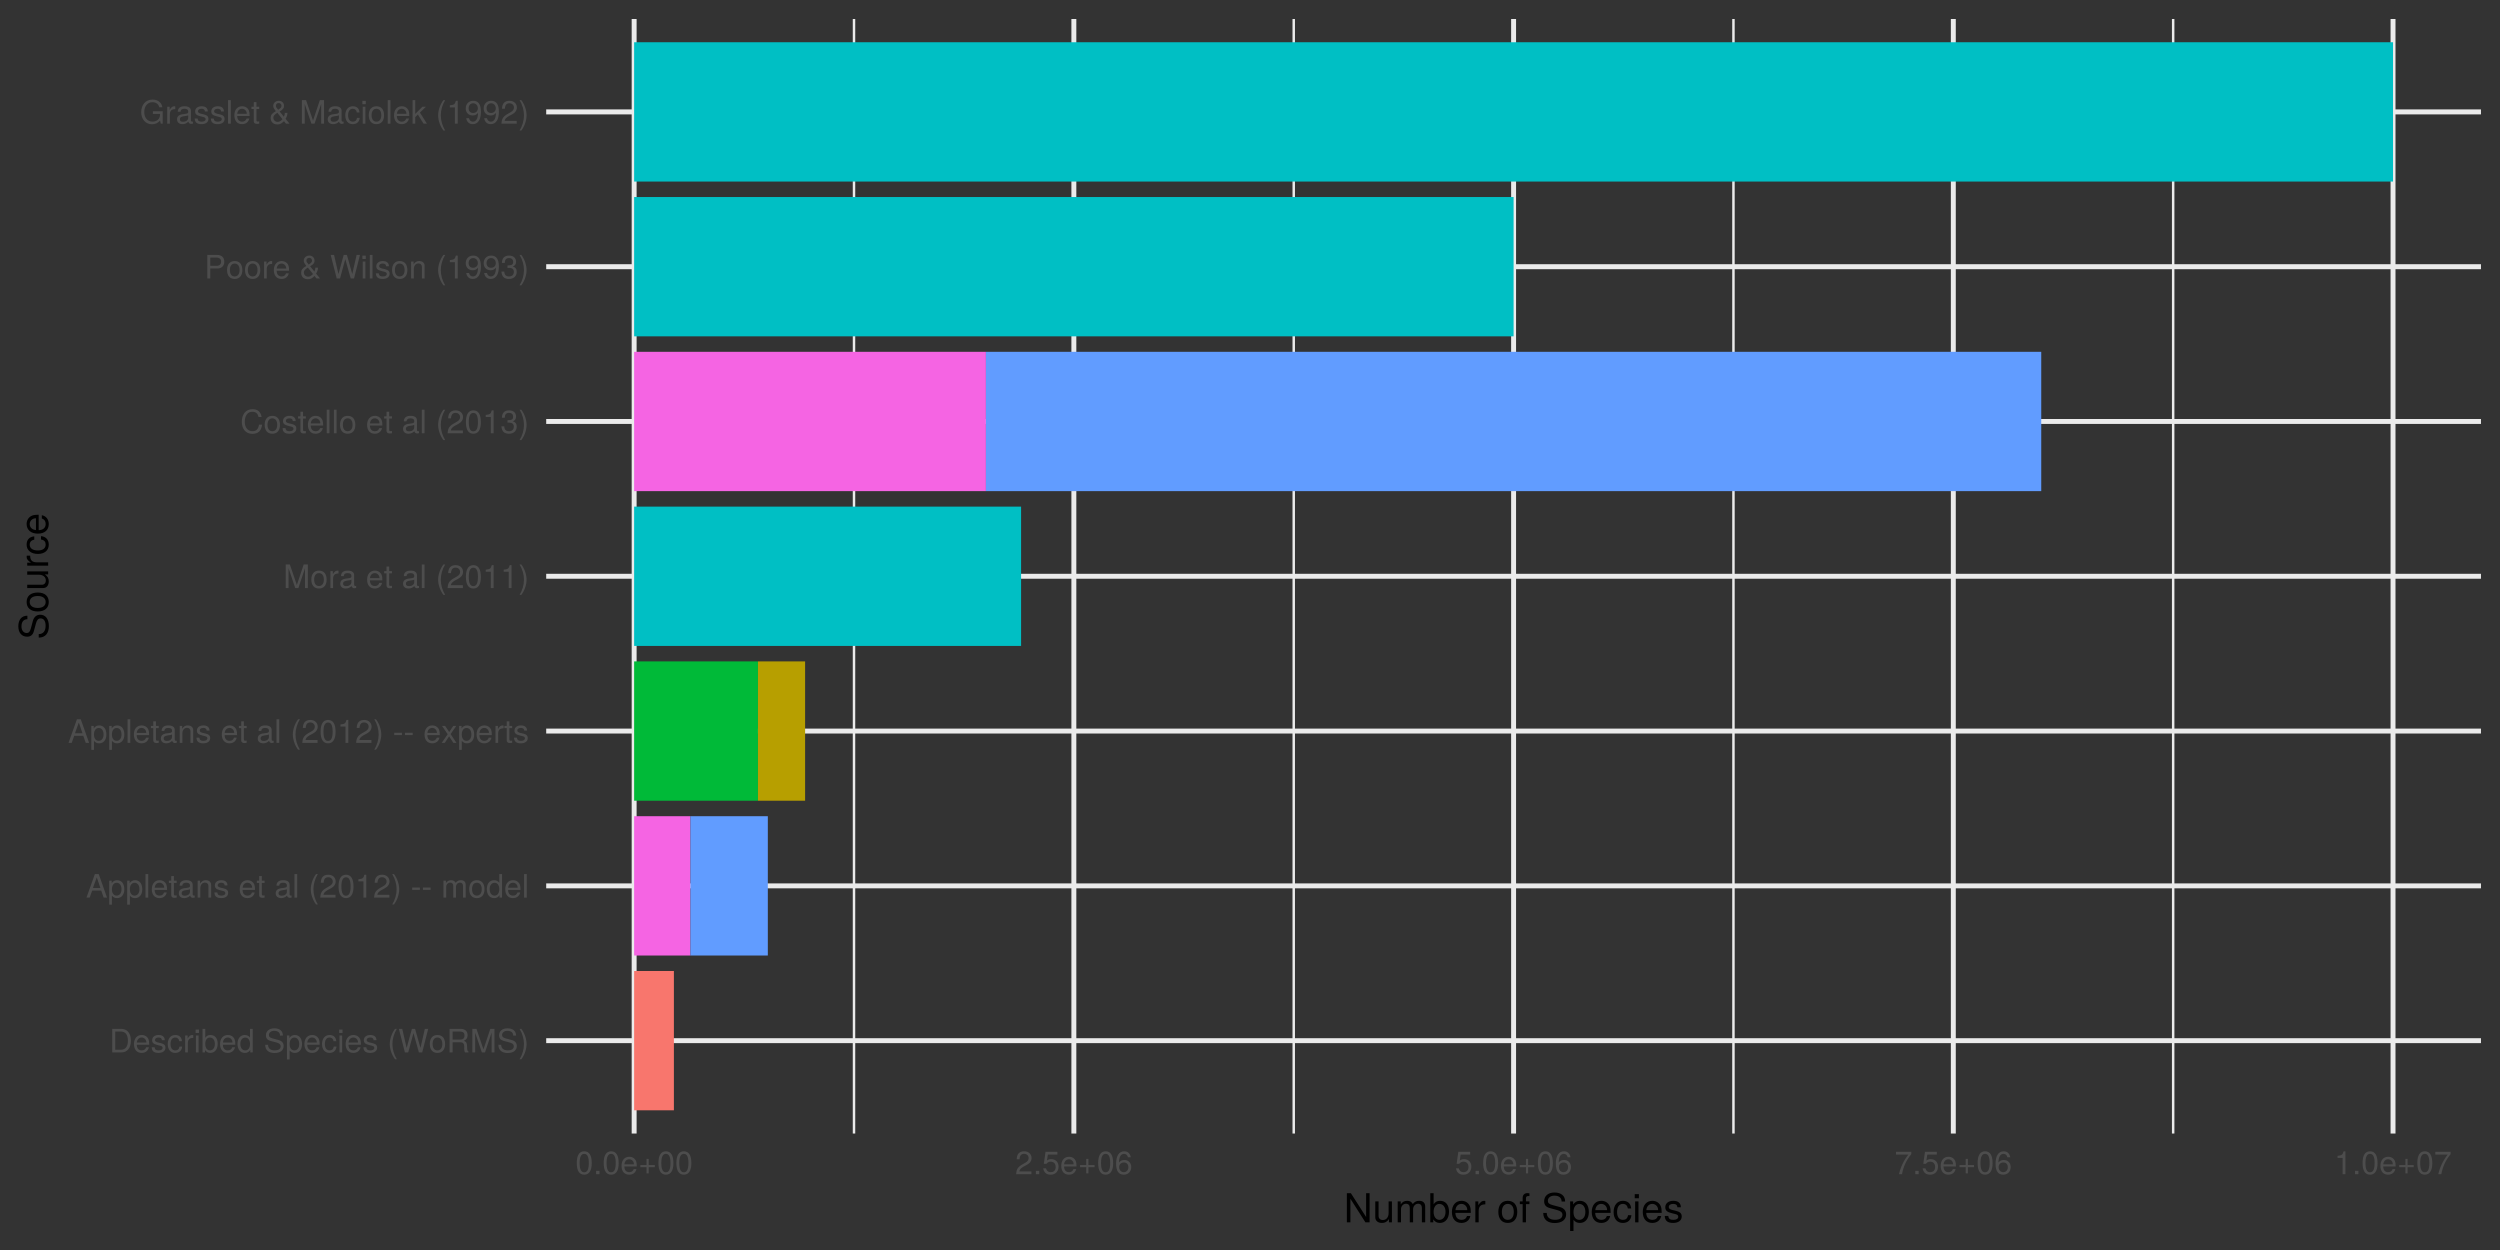 <?xml version="1.0" encoding="UTF-8"?>
<svg xmlns="http://www.w3.org/2000/svg" xmlns:xlink="http://www.w3.org/1999/xlink" width="720pt" height="360pt" viewBox="0 0 720 360" version="1.1">
<rect x="0" y="0" width="720" height="360" fill="#333333" stroke="none"/>
<defs>
<g>
<symbol overflow="visible" id="glyph0-0">
<path style="stroke:none;" d=""/>
</symbol>
<symbol overflow="visible" id="glyph0-1">
<path style="stroke:none;" d="M 6.203 -3.391 C 6.203 -5.5 5.156 -6.781 3.438 -6.781 L 0.828 -6.781 L 0.828 0 L 3.438 0 C 5.156 0 6.203 -1.281 6.203 -3.391 Z M 5.344 -3.391 C 5.344 -1.672 4.625 -0.766 3.297 -0.766 L 1.688 -0.766 L 1.688 -6.016 L 3.297 -6.016 C 4.625 -6.016 5.344 -5.109 5.344 -3.391 Z M 5.344 -3.391 "/>
</symbol>
<symbol overflow="visible" id="glyph0-2">
<path style="stroke:none;" d="M 4.766 -2.219 C 4.766 -2.922 4.719 -3.359 4.578 -3.734 C 4.266 -4.531 3.516 -5.016 2.609 -5.016 C 1.25 -5.016 0.375 -4 0.375 -2.406 C 0.375 -0.812 1.219 0.141 2.578 0.141 C 3.703 0.141 4.469 -0.5 4.672 -1.484 L 3.891 -1.484 C 3.672 -0.844 3.234 -0.578 2.609 -0.578 C 1.797 -0.578 1.203 -1.094 1.188 -2.219 Z M 3.938 -2.906 C 3.938 -2.906 3.938 -2.859 3.938 -2.844 L 1.203 -2.844 C 1.266 -3.703 1.812 -4.297 2.594 -4.297 C 3.359 -4.297 3.938 -3.656 3.938 -2.906 Z M 3.938 -2.906 "/>
</symbol>
<symbol overflow="visible" id="glyph0-3">
<path style="stroke:none;" d="M 4.266 -1.359 C 4.266 -2.094 3.859 -2.453 2.891 -2.688 L 2.141 -2.859 C 1.516 -3.016 1.25 -3.219 1.25 -3.562 C 1.25 -4 1.641 -4.297 2.281 -4.297 C 2.906 -4.297 3.234 -4.031 3.25 -3.516 L 4.078 -3.516 C 4.062 -4.469 3.438 -5.016 2.312 -5.016 C 1.172 -5.016 0.438 -4.422 0.438 -3.531 C 0.438 -2.766 0.828 -2.406 1.984 -2.125 L 2.703 -1.938 C 3.25 -1.812 3.453 -1.656 3.453 -1.297 C 3.453 -0.844 3 -0.578 2.328 -0.578 C 1.625 -0.578 1.234 -0.75 1.141 -1.484 L 0.312 -1.484 C 0.359 -0.359 0.984 0.141 2.266 0.141 C 3.484 0.141 4.266 -0.422 4.266 -1.359 Z M 4.266 -1.359 "/>
</symbol>
<symbol overflow="visible" id="glyph0-4">
<path style="stroke:none;" d="M 4.438 -1.672 L 3.656 -1.672 C 3.531 -0.891 3.125 -0.578 2.469 -0.578 C 1.609 -0.578 1.094 -1.234 1.094 -2.391 C 1.094 -3.609 1.594 -4.297 2.438 -4.297 C 3.094 -4.297 3.5 -3.906 3.594 -3.234 L 4.375 -3.234 C 4.281 -4.422 3.547 -5.016 2.453 -5.016 C 1.141 -5.016 0.281 -4 0.281 -2.391 C 0.281 -0.812 1.125 0.141 2.438 0.141 C 3.609 0.141 4.344 -0.562 4.438 -1.672 Z M 4.438 -1.672 "/>
</symbol>
<symbol overflow="visible" id="glyph0-5">
<path style="stroke:none;" d="M 2.984 -4.188 L 2.984 -4.984 C 2.859 -5 2.797 -5.016 2.688 -5.016 C 2.188 -5.016 1.797 -4.719 1.359 -3.984 L 1.359 -4.875 L 0.656 -4.875 L 0.656 0 L 1.422 0 L 1.422 -2.531 C 1.422 -3.625 1.781 -4.172 2.984 -4.188 Z M 2.984 -4.188 "/>
</symbol>
<symbol overflow="visible" id="glyph0-6">
<path style="stroke:none;" d="M 1.422 0 L 1.422 -4.875 L 0.656 -4.875 L 0.656 0 Z M 1.531 -5.609 L 1.531 -6.578 L 0.562 -6.578 L 0.562 -5.609 Z M 1.531 -5.609 "/>
</symbol>
<symbol overflow="visible" id="glyph0-7">
<path style="stroke:none;" d="M 4.859 -2.484 C 4.859 -4.078 4.062 -5.016 2.781 -5.016 C 2.109 -5.016 1.641 -4.766 1.281 -4.219 L 1.281 -6.781 L 0.5 -6.781 L 0.5 0 L 1.203 0 L 1.203 -0.703 C 1.578 -0.125 2.062 0.141 2.75 0.141 C 4.031 0.141 4.859 -0.906 4.859 -2.484 Z M 4.047 -2.438 C 4.047 -1.344 3.484 -0.578 2.625 -0.578 C 1.812 -0.578 1.281 -1.328 1.281 -2.438 C 1.281 -3.578 1.812 -4.328 2.625 -4.281 C 3.5 -4.281 4.047 -3.531 4.047 -2.438 Z M 4.047 -2.438 "/>
</symbol>
<symbol overflow="visible" id="glyph0-8">
<path style="stroke:none;" d="M 4.609 0 L 4.609 -6.781 L 3.828 -6.781 L 3.828 -4.266 C 3.5 -4.75 2.984 -5.016 2.328 -5.016 C 1.062 -5.016 0.234 -4.031 0.234 -2.484 C 0.234 -0.844 1.047 0.141 2.359 0.141 C 3.031 0.141 3.5 -0.109 3.906 -0.719 L 3.906 0 Z M 3.828 -2.422 C 3.828 -1.297 3.297 -0.578 2.469 -0.578 C 1.625 -0.578 1.047 -1.297 1.047 -2.438 C 1.047 -3.562 1.625 -4.281 2.469 -4.281 C 3.297 -4.281 3.828 -3.547 3.828 -2.422 Z M 3.828 -2.422 "/>
</symbol>
<symbol overflow="visible" id="glyph0-9">
<path style="stroke:none;" d=""/>
</symbol>
<symbol overflow="visible" id="glyph0-10">
<path style="stroke:none;" d="M 5.766 -1.859 C 5.766 -2.703 5.25 -3.312 4.328 -3.562 L 2.625 -4.016 C 1.812 -4.234 1.516 -4.5 1.516 -5.016 C 1.516 -5.703 2.125 -6.219 3.031 -6.219 C 4.109 -6.219 4.719 -5.734 4.719 -4.844 L 5.547 -4.844 C 5.547 -6.172 4.625 -6.938 3.062 -6.938 C 1.578 -6.938 0.656 -6.125 0.656 -4.906 C 0.656 -4.078 1.094 -3.547 1.984 -3.312 L 3.656 -2.875 C 4.516 -2.656 4.906 -2.312 4.906 -1.781 C 4.906 -1.031 4.344 -0.594 3.172 -0.594 C 1.891 -0.594 1.266 -1.234 1.266 -2.203 L 0.453 -2.203 C 0.453 -0.609 1.531 0.172 3.125 0.172 C 4.844 0.172 5.766 -0.656 5.766 -1.859 Z M 5.766 -1.859 "/>
</symbol>
<symbol overflow="visible" id="glyph0-11">
<path style="stroke:none;" d="M 4.859 -2.391 C 4.859 -4.031 4.062 -5.016 2.766 -5.016 C 2.109 -5.016 1.578 -4.719 1.219 -4.141 L 1.219 -4.875 L 0.516 -4.875 L 0.516 2.031 L 1.281 2.031 L 1.281 -0.578 C 1.688 -0.078 2.141 0.141 2.781 0.141 C 4.031 0.141 4.859 -0.844 4.859 -2.391 Z M 4.047 -2.406 C 4.047 -1.297 3.484 -0.578 2.641 -0.578 C 1.828 -0.578 1.281 -1.25 1.281 -2.406 C 1.281 -3.547 1.828 -4.281 2.641 -4.281 C 3.5 -4.281 4.047 -3.562 4.047 -2.406 Z M 4.047 -2.406 "/>
</symbol>
<symbol overflow="visible" id="glyph0-12">
<path style="stroke:none;" d="M 2.703 1.969 C 1.891 0.641 1.438 -0.922 1.438 -2.406 C 1.438 -3.891 1.891 -5.453 2.703 -6.781 L 2.188 -6.781 C 1.266 -5.562 0.672 -3.875 0.672 -2.406 C 0.672 -0.938 1.266 0.75 2.188 1.969 Z M 2.703 1.969 "/>
</symbol>
<symbol overflow="visible" id="glyph0-13">
<path style="stroke:none;" d="M 8.641 -6.781 L 7.672 -6.781 L 6.422 -1.281 L 4.875 -6.781 L 3.953 -6.781 L 2.438 -1.281 L 1.172 -6.781 L 0.203 -6.781 L 1.938 0 L 2.891 0 L 4.406 -5.562 L 5.969 0 L 6.922 0 Z M 8.641 -6.781 "/>
</symbol>
<symbol overflow="visible" id="glyph0-14">
<path style="stroke:none;" d="M 4.734 -2.406 C 4.734 -4.078 3.938 -5.016 2.531 -5.016 C 1.156 -5.016 0.328 -4.078 0.328 -2.438 C 0.328 -0.797 1.156 0.141 2.531 0.141 C 3.906 0.141 4.734 -0.797 4.734 -2.406 Z M 3.938 -2.406 C 3.938 -1.266 3.391 -0.578 2.531 -0.578 C 1.672 -0.578 1.141 -1.25 1.141 -2.438 C 1.141 -3.609 1.672 -4.297 2.531 -4.297 C 3.406 -4.297 3.938 -3.609 3.938 -2.406 Z M 3.938 -2.406 "/>
</symbol>
<symbol overflow="visible" id="glyph0-15">
<path style="stroke:none;" d="M 6.312 0 L 6.312 -0.219 C 5.984 -0.438 5.906 -0.672 5.906 -1.578 C 5.891 -2.703 5.719 -3.031 4.984 -3.344 C 5.75 -3.719 6.047 -4.188 6.047 -4.969 C 6.047 -6.141 5.312 -6.781 3.984 -6.781 L 0.859 -6.781 L 0.859 0 L 1.734 0 L 1.734 -2.922 L 3.953 -2.922 C 4.719 -2.922 5.078 -2.547 5.078 -1.703 L 5.062 -1.109 C 5.062 -0.688 5.141 -0.281 5.266 0 Z M 5.156 -4.844 C 5.156 -4.047 4.734 -3.688 3.828 -3.688 L 1.734 -3.688 L 1.734 -6.016 L 3.828 -6.016 C 4.781 -6.016 5.156 -5.609 5.156 -4.844 Z M 5.156 -4.844 "/>
</symbol>
<symbol overflow="visible" id="glyph0-16">
<path style="stroke:none;" d="M 7.078 0 L 7.078 -6.781 L 5.875 -6.781 L 3.906 -0.875 L 1.891 -6.781 L 0.703 -6.781 L 0.703 0 L 1.516 0 L 1.516 -5.688 L 3.438 0 L 4.344 0 L 6.25 -5.688 L 6.25 0 Z M 7.078 0 "/>
</symbol>
<symbol overflow="visible" id="glyph0-17">
<path style="stroke:none;" d="M 2.375 -2.406 C 2.375 -3.875 1.797 -5.562 0.859 -6.781 L 0.359 -6.781 C 1.172 -5.453 1.625 -3.891 1.625 -2.406 C 1.625 -0.922 1.172 0.656 0.359 1.969 L 0.859 1.969 C 1.797 0.75 2.375 -0.938 2.375 -2.406 Z M 2.375 -2.406 "/>
</symbol>
<symbol overflow="visible" id="glyph0-18">
<path style="stroke:none;" d="M 6.078 0 L 3.688 -6.781 L 2.578 -6.781 L 0.156 0 L 1.078 0 L 1.797 -2.031 L 4.406 -2.031 L 5.109 0 Z M 4.172 -2.766 L 2.016 -2.766 L 3.125 -5.844 Z M 4.172 -2.766 "/>
</symbol>
<symbol overflow="visible" id="glyph0-19">
<path style="stroke:none;" d="M 1.406 0 L 1.406 -6.781 L 0.625 -6.781 L 0.625 0 Z M 1.406 0 "/>
</symbol>
<symbol overflow="visible" id="glyph0-20">
<path style="stroke:none;" d="M 2.359 0 L 2.359 -0.656 C 2.266 -0.625 2.141 -0.609 1.984 -0.609 C 1.656 -0.609 1.562 -0.703 1.562 -1.047 L 1.562 -4.234 L 2.359 -4.234 L 2.359 -4.875 L 1.562 -4.875 L 1.562 -6.203 L 0.797 -6.203 L 0.797 -4.875 L 0.125 -4.875 L 0.125 -4.234 L 0.797 -4.234 L 0.797 -0.703 C 0.797 -0.219 1.125 0.062 1.734 0.062 C 1.922 0.062 2.094 0.047 2.359 0 Z M 2.359 0 "/>
</symbol>
<symbol overflow="visible" id="glyph0-21">
<path style="stroke:none;" d="M 4.969 -0.016 L 4.969 -0.609 C 4.891 -0.578 4.859 -0.578 4.812 -0.578 C 4.531 -0.578 4.391 -0.719 4.391 -0.969 L 4.391 -3.688 C 4.391 -4.547 3.75 -5.016 2.562 -5.016 C 1.375 -5.016 0.656 -4.562 0.609 -3.438 L 1.391 -3.438 C 1.453 -4.031 1.797 -4.297 2.531 -4.297 C 3.219 -4.297 3.609 -4.031 3.609 -3.562 L 3.609 -3.359 C 3.609 -3.047 3.422 -2.906 2.812 -2.828 C 1.703 -2.688 1.547 -2.656 1.25 -2.531 C 0.672 -2.297 0.391 -1.859 0.391 -1.266 C 0.391 -0.375 1 0.141 1.984 0.141 C 2.609 0.141 3.219 -0.125 3.641 -0.578 C 3.734 -0.203 4.062 0.062 4.438 0.062 C 4.609 0.062 4.719 0.047 4.969 -0.016 Z M 3.609 -1.688 C 3.609 -0.984 2.906 -0.547 2.156 -0.547 C 1.547 -0.547 1.203 -0.75 1.203 -1.281 C 1.203 -1.797 1.547 -2.016 2.375 -2.141 C 3.188 -2.25 3.359 -2.281 3.609 -2.406 Z M 3.609 -1.688 "/>
</symbol>
<symbol overflow="visible" id="glyph0-22">
<path style="stroke:none;" d="M 4.531 0 L 4.531 -3.688 C 4.531 -4.484 3.922 -5.016 2.984 -5.016 C 2.266 -5.016 1.797 -4.734 1.359 -4.047 L 1.359 -4.875 L 0.656 -4.875 L 0.656 0 L 1.422 0 L 1.422 -2.688 C 1.422 -3.688 1.969 -4.328 2.75 -4.328 C 3.359 -4.328 3.75 -3.953 3.75 -3.375 L 3.75 0 Z M 4.531 0 "/>
</symbol>
<symbol overflow="visible" id="glyph0-23">
<path style="stroke:none;" d="M 4.75 -4.656 C 4.75 -5.766 3.891 -6.594 2.641 -6.594 C 1.297 -6.594 0.516 -5.906 0.469 -4.297 L 1.281 -4.297 C 1.344 -5.406 1.797 -5.875 2.609 -5.875 C 3.359 -5.875 3.906 -5.344 3.906 -4.641 C 3.906 -4.125 3.609 -3.672 3.016 -3.344 L 2.172 -2.859 C 0.797 -2.078 0.391 -1.453 0.312 0 L 4.703 0 L 4.703 -0.812 L 1.234 -0.812 C 1.312 -1.344 1.625 -1.688 2.422 -2.172 L 3.359 -2.672 C 4.281 -3.156 4.75 -3.844 4.75 -4.656 Z M 4.75 -4.656 "/>
</symbol>
<symbol overflow="visible" id="glyph0-24">
<path style="stroke:none;" d="M 4.719 -3.172 C 4.719 -5.453 3.984 -6.594 2.562 -6.594 C 1.141 -6.594 0.406 -5.438 0.406 -3.219 C 0.406 -1 1.141 0.141 2.562 0.141 C 3.953 0.141 4.719 -1 4.719 -3.172 Z M 3.875 -3.25 C 3.875 -1.375 3.453 -0.547 2.531 -0.547 C 1.672 -0.547 1.234 -1.406 1.234 -3.219 C 1.234 -5.016 1.672 -5.859 2.562 -5.859 C 3.438 -5.859 3.875 -5.016 3.875 -3.25 Z M 3.875 -3.25 "/>
</symbol>
<symbol overflow="visible" id="glyph0-25">
<path style="stroke:none;" d="M 3.219 0 L 3.219 -6.594 L 2.688 -6.594 C 2.406 -5.578 2.219 -5.438 0.953 -5.281 L 0.953 -4.688 L 2.406 -4.688 L 2.406 0 Z M 3.219 0 "/>
</symbol>
<symbol overflow="visible" id="glyph0-26">
<path style="stroke:none;" d="M 2.641 -2.234 L 2.641 -2.906 L 0.422 -2.906 L 0.422 -2.234 Z M 2.641 -2.234 "/>
</symbol>
<symbol overflow="visible" id="glyph0-27">
<path style="stroke:none;" d="M 7.062 0 L 7.062 -3.656 C 7.062 -4.531 6.578 -5.016 5.672 -5.016 C 5.016 -5.016 4.625 -4.812 4.172 -4.266 C 3.891 -4.781 3.5 -5.016 2.859 -5.016 C 2.219 -5.016 1.781 -4.766 1.359 -4.188 L 1.359 -4.875 L 0.656 -4.875 L 0.656 0 L 1.438 0 L 1.438 -3.062 C 1.438 -3.766 1.938 -4.328 2.578 -4.328 C 3.156 -4.328 3.484 -3.984 3.484 -3.359 L 3.484 0 L 4.25 0 L 4.25 -3.062 C 4.25 -3.766 4.766 -4.328 5.406 -4.328 C 5.969 -4.328 6.297 -3.969 6.297 -3.359 L 6.297 0 Z M 7.062 0 "/>
</symbol>
<symbol overflow="visible" id="glyph0-28">
<path style="stroke:none;" d="M 4.391 0 L 2.719 -2.516 L 4.344 -4.875 L 3.484 -4.875 L 2.312 -3.109 L 1.141 -4.875 L 0.25 -4.875 L 1.875 -2.484 L 0.156 0 L 1.047 0 L 2.281 -1.875 L 3.5 0 Z M 4.391 0 "/>
</symbol>
<symbol overflow="visible" id="glyph0-29">
<path style="stroke:none;" d="M 6.297 -2.469 L 5.406 -2.469 C 5.203 -1.188 4.656 -0.594 3.516 -0.594 C 2.172 -0.594 1.312 -1.625 1.312 -3.312 C 1.312 -5.062 2.125 -6.188 3.438 -6.188 C 4.5 -6.188 5.062 -5.703 5.266 -4.672 L 6.156 -4.672 C 5.891 -6.156 5.031 -6.938 3.547 -6.938 C 1.484 -6.938 0.453 -5.297 0.453 -3.312 C 0.453 -1.328 1.516 0.172 3.5 0.172 C 5.156 0.172 6.094 -0.703 6.297 -2.469 Z M 6.297 -2.469 "/>
</symbol>
<symbol overflow="visible" id="glyph0-30">
<path style="stroke:none;" d="M 4.703 -1.922 C 4.703 -2.719 4.375 -3.172 3.594 -3.453 C 4.203 -3.688 4.516 -4.125 4.516 -4.781 C 4.516 -5.906 3.75 -6.594 2.5 -6.594 C 1.172 -6.594 0.469 -5.859 0.438 -4.469 L 1.25 -4.469 C 1.281 -5.438 1.672 -5.875 2.516 -5.875 C 3.234 -5.875 3.672 -5.453 3.672 -4.75 C 3.672 -4.047 3.359 -3.75 2.047 -3.75 L 2.047 -3.062 L 2.5 -3.062 C 3.406 -3.062 3.875 -2.641 3.875 -1.906 C 3.875 -1.078 3.359 -0.578 2.5 -0.578 C 1.609 -0.578 1.172 -1.031 1.109 -1.984 L 0.297 -1.984 C 0.406 -0.516 1.125 0.141 2.469 0.141 C 3.828 0.141 4.703 -0.672 4.703 -1.922 Z M 4.703 -1.922 "/>
</symbol>
<symbol overflow="visible" id="glyph0-31">
<path style="stroke:none;" d="M 5.734 -4.781 C 5.734 -6.062 4.984 -6.781 3.641 -6.781 L 0.844 -6.781 L 0.844 0 L 1.703 0 L 1.703 -2.875 L 3.844 -2.875 C 4.953 -2.875 5.734 -3.656 5.734 -4.781 Z M 4.828 -4.828 C 4.828 -4.078 4.344 -3.641 3.516 -3.641 L 1.703 -3.641 L 1.703 -6.016 L 3.516 -6.016 C 4.344 -6.016 4.828 -5.562 4.828 -4.828 Z M 4.828 -4.828 "/>
</symbol>
<symbol overflow="visible" id="glyph0-32">
<path style="stroke:none;" d="M 5.922 0 L 4.781 -1.406 C 5.125 -1.938 5.328 -2.547 5.328 -3.109 L 4.578 -3.109 C 4.578 -2.766 4.484 -2.328 4.297 -2 L 3.062 -3.516 C 4.031 -4.062 4.344 -4.469 4.344 -5.125 C 4.344 -5.984 3.703 -6.594 2.828 -6.594 C 1.938 -6.594 1.234 -5.953 1.234 -5.125 C 1.234 -4.688 1.406 -4.344 1.984 -3.609 C 0.844 -2.953 0.484 -2.484 0.484 -1.641 C 0.484 -0.516 1.25 0.219 2.391 0.219 C 3.172 0.219 3.547 0.031 4.328 -0.719 L 4.906 0 Z M 3.609 -5.156 C 3.609 -4.734 3.375 -4.469 2.656 -4 C 2.078 -4.656 2 -4.812 2 -5.141 C 2 -5.625 2.312 -5.938 2.797 -5.938 C 3.266 -5.938 3.609 -5.609 3.609 -5.156 Z M 3.891 -1.281 C 3.359 -0.719 2.969 -0.516 2.484 -0.516 C 1.812 -0.516 1.266 -1.047 1.266 -1.703 C 1.266 -2.219 1.547 -2.594 2.406 -3.141 Z M 3.891 -1.281 "/>
</symbol>
<symbol overflow="visible" id="glyph0-33">
<path style="stroke:none;" d="M 4.734 -3.453 C 4.734 -5.516 4.016 -6.594 2.516 -6.594 C 1.25 -6.594 0.359 -5.703 0.359 -4.406 C 0.359 -3.172 1.188 -2.359 2.375 -2.359 C 3 -2.359 3.453 -2.578 3.891 -3.094 C 3.875 -1.484 3.359 -0.578 2.422 -0.578 C 1.844 -0.578 1.438 -0.953 1.312 -1.578 L 0.5 -1.578 C 0.656 -0.5 1.359 0.141 2.359 0.141 C 3.906 0.141 4.734 -1.172 4.734 -3.453 Z M 3.844 -4.422 C 3.844 -3.609 3.266 -3.078 2.469 -3.078 C 1.688 -3.078 1.188 -3.594 1.188 -4.469 C 1.188 -5.312 1.75 -5.875 2.5 -5.875 C 3.266 -5.875 3.844 -5.281 3.844 -4.422 Z M 3.844 -4.422 "/>
</symbol>
<symbol overflow="visible" id="glyph0-34">
<path style="stroke:none;" d="M 6.594 0 L 6.594 -3.578 L 3.766 -3.578 L 3.766 -2.812 L 5.828 -2.812 L 5.828 -2.625 C 5.828 -1.422 4.938 -0.594 3.703 -0.594 C 2.172 -0.594 1.281 -1.703 1.281 -3.359 C 1.281 -5.031 2.219 -6.188 3.656 -6.188 C 4.688 -6.188 5.422 -5.594 5.609 -4.719 L 6.5 -4.719 C 6.25 -6.094 5.219 -6.938 3.656 -6.938 C 1.594 -6.938 0.406 -5.344 0.406 -3.312 C 0.406 -1.234 1.688 0.172 3.516 0.172 C 4.438 0.172 5.172 -0.156 5.828 -0.891 L 6.047 0 Z M 6.594 0 "/>
</symbol>
<symbol overflow="visible" id="glyph0-35">
<path style="stroke:none;" d="M 4.672 0 L 2.672 -3.188 L 4.375 -4.875 L 3.375 -4.875 L 1.312 -2.812 L 1.312 -6.781 L 0.547 -6.781 L 0.547 0 L 1.312 0 L 1.312 -1.891 L 2.062 -2.641 L 3.703 0 Z M 4.672 0 "/>
</symbol>
<symbol overflow="visible" id="glyph0-36">
<path style="stroke:none;" d="M 1.781 0 L 1.781 -0.969 L 0.812 -0.969 L 0.812 0 Z M 1.781 0 "/>
</symbol>
<symbol overflow="visible" id="glyph0-37">
<path style="stroke:none;" d="M 4.797 -2.016 L 4.797 -2.641 L 3.031 -2.641 L 3.031 -4.406 L 2.406 -4.406 L 2.406 -2.641 L 0.625 -2.641 L 0.625 -2.016 L 2.406 -2.016 L 2.406 -0.234 L 3.031 -0.234 L 3.031 -2.016 Z M 4.797 -2.016 "/>
</symbol>
<symbol overflow="visible" id="glyph0-38">
<path style="stroke:none;" d="M 4.766 -2.188 C 4.766 -3.484 3.906 -4.344 2.641 -4.344 C 2.172 -4.344 1.797 -4.219 1.422 -3.938 L 1.688 -5.641 L 4.422 -5.641 L 4.422 -6.453 L 1.016 -6.453 L 0.531 -3 L 1.281 -3 C 1.672 -3.453 1.984 -3.609 2.484 -3.609 C 3.375 -3.609 3.938 -3.047 3.938 -2.078 C 3.938 -1.125 3.391 -0.578 2.484 -0.578 C 1.781 -0.578 1.344 -0.953 1.141 -1.688 L 0.328 -1.688 C 0.594 -0.375 1.344 0.141 2.516 0.141 C 3.844 0.141 4.766 -0.797 4.766 -2.188 Z M 4.766 -2.188 "/>
</symbol>
<symbol overflow="visible" id="glyph0-39">
<path style="stroke:none;" d="M 4.766 -2.047 C 4.766 -3.266 3.938 -4.094 2.75 -4.094 C 2.094 -4.094 1.594 -3.844 1.234 -3.359 C 1.25 -4.969 1.766 -5.859 2.703 -5.859 C 3.281 -5.859 3.688 -5.5 3.812 -4.875 L 4.625 -4.875 C 4.469 -5.953 3.766 -6.594 2.766 -6.594 C 1.234 -6.594 0.406 -5.297 0.406 -3 C 0.406 -0.953 1.109 0.141 2.609 0.141 C 3.875 0.141 4.766 -0.75 4.766 -2.047 Z M 3.938 -1.984 C 3.938 -1.156 3.375 -0.578 2.625 -0.578 C 1.859 -0.578 1.281 -1.188 1.281 -2.031 C 1.281 -2.844 1.844 -3.375 2.656 -3.375 C 3.438 -3.375 3.938 -2.859 3.938 -1.984 Z M 3.938 -1.984 "/>
</symbol>
<symbol overflow="visible" id="glyph0-40">
<path style="stroke:none;" d="M 4.828 -5.766 L 4.828 -6.453 L 0.422 -6.453 L 0.422 -5.641 L 3.984 -5.641 C 2.672 -3.984 1.75 -2.062 1.281 0 L 2.156 0 C 2.516 -2.125 3.453 -4.125 4.828 -5.766 Z M 4.828 -5.766 "/>
</symbol>
<symbol overflow="visible" id="glyph1-0">
<path style="stroke:none;" d=""/>
</symbol>
<symbol overflow="visible" id="glyph1-1">
<path style="stroke:none;" d="M 7.422 0 L 7.422 -8.391 L 6.422 -8.391 L 6.422 -1.531 L 2.031 -8.391 L 0.875 -8.391 L 0.875 0 L 1.891 0 L 1.891 -6.797 L 6.219 0 Z M 7.422 0 "/>
</symbol>
<symbol overflow="visible" id="glyph1-2">
<path style="stroke:none;" d="M 5.547 0 L 5.547 -6.031 L 4.594 -6.031 L 4.594 -2.703 C 4.594 -1.469 3.938 -0.672 2.938 -0.672 C 2.188 -0.672 1.703 -1.125 1.703 -1.844 L 1.703 -6.031 L 0.75 -6.031 L 0.75 -1.469 C 0.75 -0.469 1.5 0.172 2.672 0.172 C 3.547 0.172 4.109 -0.141 4.688 -0.938 L 4.688 0 Z M 5.547 0 "/>
</symbol>
<symbol overflow="visible" id="glyph1-3">
<path style="stroke:none;" d="M 8.734 0 L 8.734 -4.516 C 8.734 -5.594 8.141 -6.203 7.016 -6.203 C 6.203 -6.203 5.734 -5.953 5.156 -5.281 C 4.812 -5.922 4.328 -6.203 3.547 -6.203 C 2.734 -6.203 2.203 -5.906 1.688 -5.172 L 1.688 -6.031 L 0.812 -6.031 L 0.812 0 L 1.766 0 L 1.766 -3.781 C 1.766 -4.656 2.406 -5.359 3.188 -5.359 C 3.906 -5.359 4.297 -4.922 4.297 -4.156 L 4.297 0 L 5.25 0 L 5.25 -3.781 C 5.25 -4.656 5.906 -5.359 6.688 -5.359 C 7.391 -5.359 7.781 -4.906 7.781 -4.156 L 7.781 0 Z M 8.734 0 "/>
</symbol>
<symbol overflow="visible" id="glyph1-4">
<path style="stroke:none;" d="M 6.016 -3.078 C 6.016 -5.031 5.031 -6.203 3.438 -6.203 C 2.609 -6.203 2.031 -5.891 1.578 -5.203 L 1.578 -8.391 L 0.625 -8.391 L 0.625 0 L 1.484 0 L 1.484 -0.859 C 1.938 -0.156 2.547 0.172 3.391 0.172 C 4.984 0.172 6.016 -1.125 6.016 -3.078 Z M 5.016 -3.031 C 5.016 -1.656 4.297 -0.719 3.25 -0.719 C 2.25 -0.719 1.578 -1.641 1.578 -3.016 C 1.578 -4.422 2.25 -5.344 3.25 -5.297 C 4.328 -5.297 5.016 -4.375 5.016 -3.031 Z M 5.016 -3.031 "/>
</symbol>
<symbol overflow="visible" id="glyph1-5">
<path style="stroke:none;" d="M 5.906 -2.734 C 5.906 -3.609 5.828 -4.156 5.656 -4.609 C 5.266 -5.594 4.344 -6.203 3.219 -6.203 C 1.547 -6.203 0.453 -4.953 0.453 -2.984 C 0.453 -1 1.5 0.172 3.203 0.172 C 4.578 0.172 5.531 -0.609 5.766 -1.828 L 4.812 -1.828 C 4.547 -1.031 4 -0.719 3.234 -0.719 C 2.234 -0.719 1.484 -1.359 1.453 -2.734 Z M 4.875 -3.594 C 4.875 -3.594 4.875 -3.547 4.859 -3.516 L 1.484 -3.516 C 1.562 -4.594 2.25 -5.312 3.203 -5.312 C 4.156 -5.312 4.875 -4.531 4.875 -3.594 Z M 4.875 -3.594 "/>
</symbol>
<symbol overflow="visible" id="glyph1-6">
<path style="stroke:none;" d="M 3.688 -5.188 L 3.688 -6.156 C 3.531 -6.188 3.453 -6.203 3.328 -6.203 C 2.703 -6.203 2.234 -5.828 1.672 -4.938 L 1.672 -6.031 L 0.812 -6.031 L 0.812 0 L 1.766 0 L 1.766 -3.125 C 1.766 -4.484 2.203 -5.156 3.688 -5.188 Z M 3.688 -5.188 "/>
</symbol>
<symbol overflow="visible" id="glyph1-7">
<path style="stroke:none;" d=""/>
</symbol>
<symbol overflow="visible" id="glyph1-8">
<path style="stroke:none;" d="M 5.859 -2.969 C 5.859 -5.047 4.859 -6.203 3.125 -6.203 C 1.438 -6.203 0.406 -5.031 0.406 -3.016 C 0.406 -0.984 1.422 0.172 3.141 0.172 C 4.828 0.172 5.859 -0.984 5.859 -2.969 Z M 4.859 -2.984 C 4.859 -1.562 4.203 -0.719 3.141 -0.719 C 2.062 -0.719 1.422 -1.547 1.422 -3.016 C 1.422 -4.469 2.062 -5.312 3.141 -5.312 C 4.219 -5.312 4.859 -4.469 4.859 -2.984 Z M 4.859 -2.984 "/>
</symbol>
<symbol overflow="visible" id="glyph1-9">
<path style="stroke:none;" d="M 2.969 -5.25 L 2.969 -6.031 L 1.969 -6.031 L 1.969 -6.969 C 1.969 -7.375 2.203 -7.578 2.641 -7.578 C 2.719 -7.578 2.75 -7.578 2.969 -7.562 L 2.969 -8.359 C 2.75 -8.406 2.625 -8.422 2.422 -8.422 C 1.547 -8.422 1.016 -7.906 1.016 -7.047 L 1.016 -6.031 L 0.203 -6.031 L 0.203 -5.25 L 1.016 -5.25 L 1.016 0 L 1.969 0 L 1.969 -5.25 Z M 2.969 -5.25 "/>
</symbol>
<symbol overflow="visible" id="glyph1-10">
<path style="stroke:none;" d="M 7.141 -2.297 C 7.141 -3.328 6.5 -4.094 5.359 -4.406 L 3.25 -4.969 C 2.25 -5.234 1.875 -5.562 1.875 -6.203 C 1.875 -7.062 2.625 -7.688 3.75 -7.688 C 5.078 -7.688 5.844 -7.078 5.844 -5.984 L 6.859 -5.984 C 6.859 -7.641 5.719 -8.594 3.781 -8.594 C 1.938 -8.594 0.812 -7.578 0.812 -6.062 C 0.812 -5.031 1.344 -4.391 2.453 -4.109 L 4.531 -3.547 C 5.594 -3.281 6.078 -2.859 6.078 -2.203 C 6.078 -1.281 5.375 -0.734 3.938 -0.734 C 2.344 -0.734 1.562 -1.531 1.562 -2.719 L 0.547 -2.719 C 0.547 -0.75 1.891 0.203 3.859 0.203 C 5.984 0.203 7.141 -0.812 7.141 -2.297 Z M 7.141 -2.297 "/>
</symbol>
<symbol overflow="visible" id="glyph1-11">
<path style="stroke:none;" d="M 6.016 -2.953 C 6.016 -4.984 5.031 -6.203 3.422 -6.203 C 2.609 -6.203 1.953 -5.828 1.5 -5.125 L 1.5 -6.031 L 0.625 -6.031 L 0.625 2.5 L 1.594 2.5 L 1.594 -0.719 C 2.094 -0.109 2.656 0.172 3.438 0.172 C 4.984 0.172 6.016 -1.031 6.016 -2.953 Z M 5.016 -2.984 C 5.016 -1.609 4.312 -0.719 3.266 -0.719 C 2.25 -0.719 1.594 -1.547 1.594 -2.969 C 1.594 -4.375 2.25 -5.297 3.266 -5.297 C 4.328 -5.297 5.016 -4.422 5.016 -2.984 Z M 5.016 -2.984 "/>
</symbol>
<symbol overflow="visible" id="glyph1-12">
<path style="stroke:none;" d="M 5.484 -2.062 L 4.516 -2.062 C 4.359 -1.109 3.859 -0.719 3.047 -0.719 C 1.984 -0.719 1.359 -1.531 1.359 -2.953 C 1.359 -4.469 1.984 -5.312 3.031 -5.312 C 3.828 -5.312 4.328 -4.844 4.453 -4 L 5.422 -4 C 5.297 -5.469 4.375 -6.203 3.031 -6.203 C 1.422 -6.203 0.359 -4.953 0.359 -2.953 C 0.359 -1.016 1.391 0.172 3.031 0.172 C 4.469 0.172 5.375 -0.688 5.484 -2.062 Z M 5.484 -2.062 "/>
</symbol>
<symbol overflow="visible" id="glyph1-13">
<path style="stroke:none;" d="M 1.766 0 L 1.766 -6.031 L 0.812 -6.031 L 0.812 0 Z M 1.891 -6.938 L 1.891 -8.125 L 0.688 -8.125 L 0.688 -6.938 Z M 1.891 -6.938 "/>
</symbol>
<symbol overflow="visible" id="glyph1-14">
<path style="stroke:none;" d="M 5.281 -1.688 C 5.281 -2.594 4.766 -3.031 3.578 -3.328 L 2.656 -3.547 C 1.875 -3.719 1.547 -3.984 1.547 -4.406 C 1.547 -4.953 2.031 -5.312 2.812 -5.312 C 3.594 -5.312 4 -4.984 4.031 -4.344 L 5.031 -4.344 C 5.031 -5.531 4.25 -6.203 2.859 -6.203 C 1.453 -6.203 0.547 -5.469 0.547 -4.359 C 0.547 -3.422 1.031 -2.969 2.453 -2.625 L 3.344 -2.406 C 4.016 -2.25 4.281 -2.047 4.281 -1.609 C 4.281 -1.047 3.719 -0.719 2.875 -0.719 C 2.016 -0.719 1.531 -0.922 1.406 -1.844 L 0.391 -1.844 C 0.438 -0.453 1.219 0.172 2.797 0.172 C 4.312 0.172 5.281 -0.531 5.281 -1.688 Z M 5.281 -1.688 "/>
</symbol>
<symbol overflow="visible" id="glyph2-0">
<path style="stroke:none;" d=""/>
</symbol>
<symbol overflow="visible" id="glyph2-1">
<path style="stroke:none;" d="M -2.297 -7.141 C -3.328 -7.141 -4.094 -6.5 -4.406 -5.359 L -4.969 -3.25 C -5.234 -2.25 -5.562 -1.875 -6.203 -1.875 C -7.062 -1.875 -7.688 -2.625 -7.688 -3.75 C -7.688 -5.078 -7.078 -5.844 -5.984 -5.844 L -5.984 -6.859 C -7.641 -6.859 -8.594 -5.719 -8.594 -3.781 C -8.594 -1.938 -7.578 -0.812 -6.062 -0.812 C -5.031 -0.812 -4.391 -1.344 -4.109 -2.453 L -3.547 -4.531 C -3.281 -5.594 -2.859 -6.078 -2.203 -6.078 C -1.281 -6.078 -0.734 -5.375 -0.734 -3.938 C -0.734 -2.344 -1.531 -1.562 -2.719 -1.562 L -2.719 -0.547 C -0.75 -0.547 0.203 -1.891 0.203 -3.859 C 0.203 -5.984 -0.812 -7.141 -2.297 -7.141 Z M -2.297 -7.141 "/>
</symbol>
<symbol overflow="visible" id="glyph2-2">
<path style="stroke:none;" d="M -2.969 -5.859 C -5.047 -5.859 -6.203 -4.859 -6.203 -3.125 C -6.203 -1.438 -5.031 -0.406 -3.016 -0.406 C -0.984 -0.406 0.172 -1.422 0.172 -3.141 C 0.172 -4.828 -0.984 -5.859 -2.969 -5.859 Z M -2.984 -4.859 C -1.562 -4.859 -0.719 -4.203 -0.719 -3.141 C -0.719 -2.062 -1.547 -1.422 -3.016 -1.422 C -4.469 -1.422 -5.312 -2.062 -5.312 -3.141 C -5.312 -4.219 -4.469 -4.859 -2.984 -4.859 Z M -2.984 -4.859 "/>
</symbol>
<symbol overflow="visible" id="glyph2-3">
<path style="stroke:none;" d="M 0 -5.547 L -6.031 -5.547 L -6.031 -4.594 L -2.703 -4.594 C -1.469 -4.594 -0.672 -3.938 -0.672 -2.938 C -0.672 -2.188 -1.125 -1.703 -1.844 -1.703 L -6.031 -1.703 L -6.031 -0.75 L -1.469 -0.75 C -0.469 -0.75 0.172 -1.5 0.172 -2.672 C 0.172 -3.547 -0.141 -4.109 -0.938 -4.688 L 0 -4.688 Z M 0 -5.547 "/>
</symbol>
<symbol overflow="visible" id="glyph2-4">
<path style="stroke:none;" d="M -5.188 -3.688 L -6.156 -3.688 C -6.188 -3.531 -6.203 -3.453 -6.203 -3.328 C -6.203 -2.703 -5.828 -2.234 -4.938 -1.672 L -6.031 -1.672 L -6.031 -0.812 L 0 -0.812 L 0 -1.766 L -3.125 -1.766 C -4.484 -1.766 -5.156 -2.203 -5.188 -3.688 Z M -5.188 -3.688 "/>
</symbol>
<symbol overflow="visible" id="glyph2-5">
<path style="stroke:none;" d="M -2.062 -5.484 L -2.062 -4.516 C -1.109 -4.359 -0.719 -3.859 -0.719 -3.047 C -0.719 -1.984 -1.531 -1.359 -2.953 -1.359 C -4.469 -1.359 -5.312 -1.984 -5.312 -3.031 C -5.312 -3.828 -4.844 -4.328 -4 -4.453 L -4 -5.422 C -5.469 -5.297 -6.203 -4.375 -6.203 -3.031 C -6.203 -1.422 -4.953 -0.359 -2.953 -0.359 C -1.016 -0.359 0.172 -1.391 0.172 -3.031 C 0.172 -4.469 -0.688 -5.375 -2.062 -5.484 Z M -2.062 -5.484 "/>
</symbol>
<symbol overflow="visible" id="glyph2-6">
<path style="stroke:none;" d="M -2.734 -5.906 C -3.609 -5.906 -4.156 -5.828 -4.609 -5.656 C -5.594 -5.266 -6.203 -4.344 -6.203 -3.219 C -6.203 -1.547 -4.953 -0.453 -2.984 -0.453 C -1 -0.453 0.172 -1.5 0.172 -3.203 C 0.172 -4.578 -0.609 -5.531 -1.828 -5.766 L -1.828 -4.812 C -1.031 -4.547 -0.719 -4 -0.719 -3.234 C -0.719 -2.234 -1.359 -1.484 -2.734 -1.453 Z M -3.594 -4.875 C -3.594 -4.875 -3.547 -4.875 -3.516 -4.859 L -3.516 -1.484 C -4.594 -1.562 -5.312 -2.25 -5.312 -3.203 C -5.312 -4.156 -4.531 -4.875 -3.594 -4.875 Z M -3.594 -4.875 "/>
</symbol>
</g>
<clipPath id="clip1">
  <path d="M 245 5.48 L 247 5.48 L 247 327 L 245 327 Z M 245 5.48 "/>
</clipPath>
<clipPath id="clip2">
  <path d="M 372 5.48 L 373 5.48 L 373 327 L 372 327 Z M 372 5.48 "/>
</clipPath>
<clipPath id="clip3">
  <path d="M 498 5.48 L 500 5.48 L 500 327 L 498 327 Z M 498 5.48 "/>
</clipPath>
<clipPath id="clip4">
  <path d="M 625 5.48 L 627 5.48 L 627 327 L 625 327 Z M 625 5.48 "/>
</clipPath>
<clipPath id="clip5">
  <path d="M 157.305 298 L 715.52 298 L 715.52 301 L 157.305 301 Z M 157.305 298 "/>
</clipPath>
<clipPath id="clip6">
  <path d="M 157.305 254 L 715.52 254 L 715.52 256 L 157.305 256 Z M 157.305 254 "/>
</clipPath>
<clipPath id="clip7">
  <path d="M 157.305 209 L 715.52 209 L 715.52 212 L 157.305 212 Z M 157.305 209 "/>
</clipPath>
<clipPath id="clip8">
  <path d="M 157.305 165 L 715.52 165 L 715.52 167 L 157.305 167 Z M 157.305 165 "/>
</clipPath>
<clipPath id="clip9">
  <path d="M 157.305 120 L 715.52 120 L 715.52 123 L 157.305 123 Z M 157.305 120 "/>
</clipPath>
<clipPath id="clip10">
  <path d="M 157.305 76 L 715.52 76 L 715.52 78 L 157.305 78 Z M 157.305 76 "/>
</clipPath>
<clipPath id="clip11">
  <path d="M 157.305 31 L 715.52 31 L 715.52 33 L 157.305 33 Z M 157.305 31 "/>
</clipPath>
<clipPath id="clip12">
  <path d="M 181 5.48 L 184 5.48 L 184 327.453 L 181 327.453 Z M 181 5.48 "/>
</clipPath>
<clipPath id="clip13">
  <path d="M 308 5.48 L 310 5.48 L 310 327.453 L 308 327.453 Z M 308 5.48 "/>
</clipPath>
<clipPath id="clip14">
  <path d="M 435 5.48 L 437 5.48 L 437 327.453 L 435 327.453 Z M 435 5.48 "/>
</clipPath>
<clipPath id="clip15">
  <path d="M 561 5.48 L 564 5.48 L 564 327.453 L 561 327.453 Z M 561 5.48 "/>
</clipPath>
<clipPath id="clip16">
  <path d="M 688 5.48 L 690 5.48 L 690 327.453 L 688 327.453 Z M 688 5.48 "/>
</clipPath>
</defs>
<g id="surface3116">
<g clip-path="url(#clip1)" clip-rule="nonzero">
<path style="fill:none;stroke-width:0.711;stroke-linecap:butt;stroke-linejoin:round;stroke:rgb(92.157%,92.157%,92.157%);stroke-opacity:1;stroke-miterlimit:10;" d="M 245.953 326.453 L 245.953 5.48 "/>
</g>
<g clip-path="url(#clip2)" clip-rule="nonzero">
<path style="fill:none;stroke-width:0.711;stroke-linecap:butt;stroke-linejoin:round;stroke:rgb(92.157%,92.157%,92.157%);stroke-opacity:1;stroke-miterlimit:10;" d="M 372.594 326.453 L 372.594 5.48 "/>
</g>
<g clip-path="url(#clip3)" clip-rule="nonzero">
<path style="fill:none;stroke-width:0.711;stroke-linecap:butt;stroke-linejoin:round;stroke:rgb(92.157%,92.157%,92.157%);stroke-opacity:1;stroke-miterlimit:10;" d="M 499.234 326.453 L 499.234 5.48 "/>
</g>
<g clip-path="url(#clip4)" clip-rule="nonzero">
<path style="fill:none;stroke-width:0.711;stroke-linecap:butt;stroke-linejoin:round;stroke:rgb(92.157%,92.157%,92.157%);stroke-opacity:1;stroke-miterlimit:10;" d="M 625.871 326.453 L 625.871 5.48 "/>
</g>
<g clip-path="url(#clip5)" clip-rule="nonzero">
<path style="fill:none;stroke-width:1.423;stroke-linecap:butt;stroke-linejoin:round;stroke:rgb(92.157%,92.157%,92.157%);stroke-opacity:1;stroke-miterlimit:10;" d="M 157.305 299.707 L 714.52 299.707 "/>
</g>
<g clip-path="url(#clip6)" clip-rule="nonzero">
<path style="fill:none;stroke-width:1.423;stroke-linecap:butt;stroke-linejoin:round;stroke:rgb(92.157%,92.157%,92.157%);stroke-opacity:1;stroke-miterlimit:10;" d="M 157.305 255.125 L 714.52 255.125 "/>
</g>
<g clip-path="url(#clip7)" clip-rule="nonzero">
<path style="fill:none;stroke-width:1.423;stroke-linecap:butt;stroke-linejoin:round;stroke:rgb(92.157%,92.157%,92.157%);stroke-opacity:1;stroke-miterlimit:10;" d="M 157.305 210.547 L 714.52 210.547 "/>
</g>
<g clip-path="url(#clip8)" clip-rule="nonzero">
<path style="fill:none;stroke-width:1.423;stroke-linecap:butt;stroke-linejoin:round;stroke:rgb(92.157%,92.157%,92.157%);stroke-opacity:1;stroke-miterlimit:10;" d="M 157.305 165.965 L 714.52 165.965 "/>
</g>
<g clip-path="url(#clip9)" clip-rule="nonzero">
<path style="fill:none;stroke-width:1.423;stroke-linecap:butt;stroke-linejoin:round;stroke:rgb(92.157%,92.157%,92.157%);stroke-opacity:1;stroke-miterlimit:10;" d="M 157.305 121.387 L 714.52 121.387 "/>
</g>
<g clip-path="url(#clip10)" clip-rule="nonzero">
<path style="fill:none;stroke-width:1.423;stroke-linecap:butt;stroke-linejoin:round;stroke:rgb(92.157%,92.157%,92.157%);stroke-opacity:1;stroke-miterlimit:10;" d="M 157.305 76.809 L 714.52 76.809 "/>
</g>
<g clip-path="url(#clip11)" clip-rule="nonzero">
<path style="fill:none;stroke-width:1.423;stroke-linecap:butt;stroke-linejoin:round;stroke:rgb(92.157%,92.157%,92.157%);stroke-opacity:1;stroke-miterlimit:10;" d="M 157.305 32.227 L 714.52 32.227 "/>
</g>
<g clip-path="url(#clip12)" clip-rule="nonzero">
<path style="fill:none;stroke-width:1.423;stroke-linecap:butt;stroke-linejoin:round;stroke:rgb(92.157%,92.157%,92.157%);stroke-opacity:1;stroke-miterlimit:10;" d="M 182.633 326.453 L 182.633 5.48 "/>
</g>
<g clip-path="url(#clip13)" clip-rule="nonzero">
<path style="fill:none;stroke-width:1.423;stroke-linecap:butt;stroke-linejoin:round;stroke:rgb(92.157%,92.157%,92.157%);stroke-opacity:1;stroke-miterlimit:10;" d="M 309.273 326.453 L 309.273 5.48 "/>
</g>
<g clip-path="url(#clip14)" clip-rule="nonzero">
<path style="fill:none;stroke-width:1.423;stroke-linecap:butt;stroke-linejoin:round;stroke:rgb(92.157%,92.157%,92.157%);stroke-opacity:1;stroke-miterlimit:10;" d="M 435.914 326.453 L 435.914 5.48 "/>
</g>
<g clip-path="url(#clip15)" clip-rule="nonzero">
<path style="fill:none;stroke-width:1.423;stroke-linecap:butt;stroke-linejoin:round;stroke:rgb(92.157%,92.157%,92.157%);stroke-opacity:1;stroke-miterlimit:10;" d="M 562.555 326.453 L 562.555 5.48 "/>
</g>
<g clip-path="url(#clip16)" clip-rule="nonzero">
<path style="fill:none;stroke-width:1.423;stroke-linecap:butt;stroke-linejoin:round;stroke:rgb(92.157%,92.157%,92.157%);stroke-opacity:1;stroke-miterlimit:10;" d="M 689.191 326.453 L 689.191 5.48 "/>
</g>
<path style=" stroke:none;fill-rule:nonzero;fill:rgb(97.255%,46.275%,42.745%);fill-opacity:1;" d="M 182.633 279.645 L 194.082 279.645 L 194.082 319.766 L 182.633 319.766 Z M 182.633 279.645 "/>
<path style=" stroke:none;fill-rule:nonzero;fill:rgb(96.078%,39.216%,89.02%);fill-opacity:1;" d="M 182.633 235.066 L 198.844 235.066 L 198.844 275.188 L 182.633 275.188 Z M 182.633 235.066 "/>
<path style=" stroke:none;fill-rule:nonzero;fill:rgb(38.039%,61.176%,100%);fill-opacity:1;" d="M 198.844 235.066 L 221.133 235.066 L 221.133 275.188 L 198.844 275.188 Z M 198.844 235.066 "/>
<path style=" stroke:none;fill-rule:nonzero;fill:rgb(0%,72.941%,21.961%);fill-opacity:1;" d="M 182.633 190.484 L 218.293 190.484 L 218.293 230.605 L 182.633 230.605 Z M 182.633 190.484 "/>
<path style=" stroke:none;fill-rule:nonzero;fill:rgb(71.765%,62.353%,0%);fill-opacity:1;" d="M 218.297 190.484 L 231.871 190.484 L 231.871 230.605 L 218.297 230.605 Z M 218.297 190.484 "/>
<path style=" stroke:none;fill-rule:nonzero;fill:rgb(0%,74.902%,76.863%);fill-opacity:1;" d="M 182.633 145.906 L 294.074 145.906 L 294.074 186.027 L 182.633 186.027 Z M 182.633 145.906 "/>
<path style=" stroke:none;fill-rule:nonzero;fill:rgb(96.078%,39.216%,89.02%);fill-opacity:1;" d="M 182.633 101.324 L 283.945 101.324 L 283.945 141.445 L 182.633 141.445 Z M 182.633 101.324 "/>
<path style=" stroke:none;fill-rule:nonzero;fill:rgb(38.039%,61.176%,100%);fill-opacity:1;" d="M 283.945 101.324 L 587.879 101.324 L 587.879 141.445 L 283.945 141.445 Z M 283.945 101.324 "/>
<path style=" stroke:none;fill-rule:nonzero;fill:rgb(0%,74.902%,76.863%);fill-opacity:1;" d="M 182.633 56.746 L 435.914 56.746 L 435.914 96.867 L 182.633 96.867 Z M 182.633 56.746 "/>
<path style=" stroke:none;fill-rule:nonzero;fill:rgb(0%,74.902%,76.863%);fill-opacity:1;" d="M 182.633 12.168 L 689.191 12.168 L 689.191 52.289 L 182.633 52.289 Z M 182.633 12.168 "/>
<g style="fill:rgb(30.196%,30.196%,30.196%);fill-opacity:1;">
  <use xlink:href="#glyph0-1" x="31.496" y="303.098"/>
  <use xlink:href="#glyph0-2" x="38.208" y="303.098"/>
  <use xlink:href="#glyph0-3" x="43.378" y="303.098"/>
  <use xlink:href="#glyph0-4" x="48.026" y="303.098"/>
  <use xlink:href="#glyph0-5" x="52.674" y="303.098"/>
  <use xlink:href="#glyph0-6" x="55.77" y="303.098"/>
  <use xlink:href="#glyph0-7" x="57.834" y="303.098"/>
  <use xlink:href="#glyph0-2" x="63.003" y="303.098"/>
  <use xlink:href="#glyph0-8" x="68.172" y="303.098"/>
  <use xlink:href="#glyph0-9" x="73.341" y="303.098"/>
  <use xlink:href="#glyph0-10" x="75.926" y="303.098"/>
  <use xlink:href="#glyph0-11" x="82.127" y="303.098"/>
  <use xlink:href="#glyph0-2" x="87.296" y="303.098"/>
  <use xlink:href="#glyph0-4" x="92.465" y="303.098"/>
  <use xlink:href="#glyph0-6" x="97.114" y="303.098"/>
  <use xlink:href="#glyph0-2" x="99.177" y="303.098"/>
  <use xlink:href="#glyph0-3" x="104.347" y="303.098"/>
  <use xlink:href="#glyph0-9" x="108.995" y="303.098"/>
  <use xlink:href="#glyph0-12" x="111.58" y="303.098"/>
  <use xlink:href="#glyph0-13" x="114.675" y="303.098"/>
  <use xlink:href="#glyph0-14" x="123.452" y="303.098"/>
  <use xlink:href="#glyph0-15" x="128.621" y="303.098"/>
  <use xlink:href="#glyph0-16" x="135.333" y="303.098"/>
  <use xlink:href="#glyph0-10" x="143.077" y="303.098"/>
  <use xlink:href="#glyph0-17" x="149.278" y="303.098"/>
</g>
<g style="fill:rgb(30.196%,30.196%,30.196%);fill-opacity:1;">
  <use xlink:href="#glyph0-18" x="24.746" y="258.516"/>
  <use xlink:href="#glyph0-11" x="30.947" y="258.516"/>
  <use xlink:href="#glyph0-11" x="36.116" y="258.516"/>
  <use xlink:href="#glyph0-19" x="41.285" y="258.516"/>
  <use xlink:href="#glyph0-2" x="43.349" y="258.516"/>
  <use xlink:href="#glyph0-20" x="48.518" y="258.516"/>
  <use xlink:href="#glyph0-21" x="51.103" y="258.516"/>
  <use xlink:href="#glyph0-22" x="56.272" y="258.516"/>
  <use xlink:href="#glyph0-3" x="61.441" y="258.516"/>
  <use xlink:href="#glyph0-9" x="66.089" y="258.516"/>
  <use xlink:href="#glyph0-2" x="68.674" y="258.516"/>
  <use xlink:href="#glyph0-20" x="73.843" y="258.516"/>
  <use xlink:href="#glyph0-9" x="76.427" y="258.516"/>
  <use xlink:href="#glyph0-21" x="79.012" y="258.516"/>
  <use xlink:href="#glyph0-19" x="84.181" y="258.516"/>
  <use xlink:href="#glyph0-9" x="86.245" y="258.516"/>
  <use xlink:href="#glyph0-12" x="88.83" y="258.516"/>
  <use xlink:href="#glyph0-23" x="91.925" y="258.516"/>
  <use xlink:href="#glyph0-24" x="97.094" y="258.516"/>
  <use xlink:href="#glyph0-25" x="102.264" y="258.516"/>
  <use xlink:href="#glyph0-23" x="107.433" y="258.516"/>
  <use xlink:href="#glyph0-17" x="112.602" y="258.516"/>
  <use xlink:href="#glyph0-9" x="115.698" y="258.516"/>
  <use xlink:href="#glyph0-26" x="118.282" y="258.516"/>
  <use xlink:href="#glyph0-26" x="121.378" y="258.516"/>
  <use xlink:href="#glyph0-9" x="124.474" y="258.516"/>
  <use xlink:href="#glyph0-27" x="127.058" y="258.516"/>
  <use xlink:href="#glyph0-14" x="134.803" y="258.516"/>
  <use xlink:href="#glyph0-8" x="139.972" y="258.516"/>
  <use xlink:href="#glyph0-2" x="145.141" y="258.516"/>
  <use xlink:href="#glyph0-19" x="150.31" y="258.516"/>
</g>
<g style="fill:rgb(30.196%,30.196%,30.196%);fill-opacity:1;">
  <use xlink:href="#glyph0-18" x="19.578" y="213.938"/>
  <use xlink:href="#glyph0-11" x="25.779" y="213.938"/>
  <use xlink:href="#glyph0-11" x="30.948" y="213.938"/>
  <use xlink:href="#glyph0-19" x="36.117" y="213.938"/>
  <use xlink:href="#glyph0-2" x="38.181" y="213.938"/>
  <use xlink:href="#glyph0-20" x="43.35" y="213.938"/>
  <use xlink:href="#glyph0-21" x="45.935" y="213.938"/>
  <use xlink:href="#glyph0-22" x="51.104" y="213.938"/>
  <use xlink:href="#glyph0-3" x="56.273" y="213.938"/>
  <use xlink:href="#glyph0-9" x="60.921" y="213.938"/>
  <use xlink:href="#glyph0-2" x="63.506" y="213.938"/>
  <use xlink:href="#glyph0-20" x="68.675" y="213.938"/>
  <use xlink:href="#glyph0-9" x="71.26" y="213.938"/>
  <use xlink:href="#glyph0-21" x="73.844" y="213.938"/>
  <use xlink:href="#glyph0-19" x="79.013" y="213.938"/>
  <use xlink:href="#glyph0-9" x="81.077" y="213.938"/>
  <use xlink:href="#glyph0-12" x="83.662" y="213.938"/>
  <use xlink:href="#glyph0-23" x="86.757" y="213.938"/>
  <use xlink:href="#glyph0-24" x="91.926" y="213.938"/>
  <use xlink:href="#glyph0-25" x="97.096" y="213.938"/>
  <use xlink:href="#glyph0-23" x="102.265" y="213.938"/>
  <use xlink:href="#glyph0-17" x="107.434" y="213.938"/>
  <use xlink:href="#glyph0-9" x="110.53" y="213.938"/>
  <use xlink:href="#glyph0-26" x="113.114" y="213.938"/>
  <use xlink:href="#glyph0-26" x="116.21" y="213.938"/>
  <use xlink:href="#glyph0-9" x="119.306" y="213.938"/>
  <use xlink:href="#glyph0-2" x="121.89" y="213.938"/>
  <use xlink:href="#glyph0-28" x="127.059" y="213.938"/>
  <use xlink:href="#glyph0-11" x="131.708" y="213.938"/>
  <use xlink:href="#glyph0-2" x="136.877" y="213.938"/>
  <use xlink:href="#glyph0-5" x="142.046" y="213.938"/>
  <use xlink:href="#glyph0-20" x="145.142" y="213.938"/>
  <use xlink:href="#glyph0-3" x="147.726" y="213.938"/>
</g>
<g style="fill:rgb(30.196%,30.196%,30.196%);fill-opacity:1;">
  <use xlink:href="#glyph0-16" x="81.59" y="169.355"/>
  <use xlink:href="#glyph0-14" x="89.334" y="169.355"/>
  <use xlink:href="#glyph0-5" x="94.503" y="169.355"/>
  <use xlink:href="#glyph0-21" x="97.599" y="169.355"/>
  <use xlink:href="#glyph0-9" x="102.768" y="169.355"/>
  <use xlink:href="#glyph0-2" x="105.353" y="169.355"/>
  <use xlink:href="#glyph0-20" x="110.522" y="169.355"/>
  <use xlink:href="#glyph0-9" x="113.106" y="169.355"/>
  <use xlink:href="#glyph0-21" x="115.691" y="169.355"/>
  <use xlink:href="#glyph0-19" x="120.86" y="169.355"/>
  <use xlink:href="#glyph0-9" x="122.924" y="169.355"/>
  <use xlink:href="#glyph0-12" x="125.508" y="169.355"/>
  <use xlink:href="#glyph0-23" x="128.604" y="169.355"/>
  <use xlink:href="#glyph0-24" x="133.773" y="169.355"/>
  <use xlink:href="#glyph0-25" x="138.942" y="169.355"/>
  <use xlink:href="#glyph0-25" x="144.111" y="169.355"/>
  <use xlink:href="#glyph0-17" x="149.28" y="169.355"/>
</g>
<g style="fill:rgb(30.196%,30.196%,30.196%);fill-opacity:1;">
  <use xlink:href="#glyph0-29" x="69.188" y="124.777"/>
  <use xlink:href="#glyph0-14" x="75.9" y="124.777"/>
  <use xlink:href="#glyph0-3" x="81.069" y="124.777"/>
  <use xlink:href="#glyph0-20" x="85.717" y="124.777"/>
  <use xlink:href="#glyph0-2" x="88.302" y="124.777"/>
  <use xlink:href="#glyph0-19" x="93.471" y="124.777"/>
  <use xlink:href="#glyph0-19" x="95.535" y="124.777"/>
  <use xlink:href="#glyph0-14" x="97.599" y="124.777"/>
  <use xlink:href="#glyph0-9" x="102.768" y="124.777"/>
  <use xlink:href="#glyph0-2" x="105.352" y="124.777"/>
  <use xlink:href="#glyph0-20" x="110.521" y="124.777"/>
  <use xlink:href="#glyph0-9" x="113.106" y="124.777"/>
  <use xlink:href="#glyph0-21" x="115.691" y="124.777"/>
  <use xlink:href="#glyph0-19" x="120.86" y="124.777"/>
  <use xlink:href="#glyph0-9" x="122.923" y="124.777"/>
  <use xlink:href="#glyph0-12" x="125.508" y="124.777"/>
  <use xlink:href="#glyph0-23" x="128.604" y="124.777"/>
  <use xlink:href="#glyph0-24" x="133.773" y="124.777"/>
  <use xlink:href="#glyph0-25" x="138.942" y="124.777"/>
  <use xlink:href="#glyph0-30" x="144.111" y="124.777"/>
  <use xlink:href="#glyph0-17" x="149.28" y="124.777"/>
</g>
<g style="fill:rgb(30.196%,30.196%,30.196%);fill-opacity:1;">
  <use xlink:href="#glyph0-31" x="58.859" y="80.199"/>
  <use xlink:href="#glyph0-14" x="65.06" y="80.199"/>
  <use xlink:href="#glyph0-14" x="70.229" y="80.199"/>
  <use xlink:href="#glyph0-5" x="75.399" y="80.199"/>
  <use xlink:href="#glyph0-2" x="78.494" y="80.199"/>
  <use xlink:href="#glyph0-9" x="83.663" y="80.199"/>
  <use xlink:href="#glyph0-32" x="86.248" y="80.199"/>
  <use xlink:href="#glyph0-9" x="92.449" y="80.199"/>
  <use xlink:href="#glyph0-13" x="95.034" y="80.199"/>
  <use xlink:href="#glyph0-6" x="103.81" y="80.199"/>
  <use xlink:href="#glyph0-19" x="105.874" y="80.199"/>
  <use xlink:href="#glyph0-3" x="107.938" y="80.199"/>
  <use xlink:href="#glyph0-14" x="112.586" y="80.199"/>
  <use xlink:href="#glyph0-22" x="117.755" y="80.199"/>
  <use xlink:href="#glyph0-9" x="122.924" y="80.199"/>
  <use xlink:href="#glyph0-12" x="125.509" y="80.199"/>
  <use xlink:href="#glyph0-25" x="128.605" y="80.199"/>
  <use xlink:href="#glyph0-33" x="133.774" y="80.199"/>
  <use xlink:href="#glyph0-33" x="138.943" y="80.199"/>
  <use xlink:href="#glyph0-30" x="144.112" y="80.199"/>
  <use xlink:href="#glyph0-17" x="149.281" y="80.199"/>
</g>
<g style="fill:rgb(30.196%,30.196%,30.196%);fill-opacity:1;">
  <use xlink:href="#glyph0-34" x="40.266" y="35.617"/>
  <use xlink:href="#glyph0-5" x="47.499" y="35.617"/>
  <use xlink:href="#glyph0-21" x="50.594" y="35.617"/>
  <use xlink:href="#glyph0-3" x="55.764" y="35.617"/>
  <use xlink:href="#glyph0-3" x="60.412" y="35.617"/>
  <use xlink:href="#glyph0-19" x="65.06" y="35.617"/>
  <use xlink:href="#glyph0-2" x="67.124" y="35.617"/>
  <use xlink:href="#glyph0-20" x="72.293" y="35.617"/>
  <use xlink:href="#glyph0-9" x="74.878" y="35.617"/>
  <use xlink:href="#glyph0-32" x="77.462" y="35.617"/>
  <use xlink:href="#glyph0-9" x="83.664" y="35.617"/>
  <use xlink:href="#glyph0-16" x="86.248" y="35.617"/>
  <use xlink:href="#glyph0-21" x="93.992" y="35.617"/>
  <use xlink:href="#glyph0-4" x="99.161" y="35.617"/>
  <use xlink:href="#glyph0-6" x="103.81" y="35.617"/>
  <use xlink:href="#glyph0-14" x="105.874" y="35.617"/>
  <use xlink:href="#glyph0-19" x="111.043" y="35.617"/>
  <use xlink:href="#glyph0-2" x="113.107" y="35.617"/>
  <use xlink:href="#glyph0-35" x="118.276" y="35.617"/>
  <use xlink:href="#glyph0-9" x="122.924" y="35.617"/>
  <use xlink:href="#glyph0-12" x="125.509" y="35.617"/>
  <use xlink:href="#glyph0-25" x="128.605" y="35.617"/>
  <use xlink:href="#glyph0-33" x="133.774" y="35.617"/>
  <use xlink:href="#glyph0-33" x="138.943" y="35.617"/>
  <use xlink:href="#glyph0-23" x="144.112" y="35.617"/>
  <use xlink:href="#glyph0-17" x="149.281" y="35.617"/>
</g>
<g style="fill:rgb(30.196%,30.196%,30.196%);fill-opacity:1;">
  <use xlink:href="#glyph0-24" x="165.703" y="338.168"/>
  <use xlink:href="#glyph0-36" x="170.872" y="338.168"/>
  <use xlink:href="#glyph0-24" x="173.457" y="338.168"/>
  <use xlink:href="#glyph0-2" x="178.626" y="338.168"/>
  <use xlink:href="#glyph0-37" x="183.795" y="338.168"/>
  <use xlink:href="#glyph0-24" x="189.224" y="338.168"/>
  <use xlink:href="#glyph0-24" x="194.393" y="338.168"/>
</g>
<g style="fill:rgb(30.196%,30.196%,30.196%);fill-opacity:1;">
  <use xlink:href="#glyph0-23" x="292.344" y="338.168"/>
  <use xlink:href="#glyph0-36" x="297.513" y="338.168"/>
  <use xlink:href="#glyph0-38" x="300.097" y="338.168"/>
  <use xlink:href="#glyph0-2" x="305.266" y="338.168"/>
  <use xlink:href="#glyph0-37" x="310.435" y="338.168"/>
  <use xlink:href="#glyph0-24" x="315.865" y="338.168"/>
  <use xlink:href="#glyph0-39" x="321.034" y="338.168"/>
</g>
<g style="fill:rgb(30.196%,30.196%,30.196%);fill-opacity:1;">
  <use xlink:href="#glyph0-38" x="418.984" y="338.168"/>
  <use xlink:href="#glyph0-36" x="424.153" y="338.168"/>
  <use xlink:href="#glyph0-24" x="426.738" y="338.168"/>
  <use xlink:href="#glyph0-2" x="431.907" y="338.168"/>
  <use xlink:href="#glyph0-37" x="437.076" y="338.168"/>
  <use xlink:href="#glyph0-24" x="442.505" y="338.168"/>
  <use xlink:href="#glyph0-39" x="447.675" y="338.168"/>
</g>
<g style="fill:rgb(30.196%,30.196%,30.196%);fill-opacity:1;">
  <use xlink:href="#glyph0-40" x="545.625" y="338.168"/>
  <use xlink:href="#glyph0-36" x="550.794" y="338.168"/>
  <use xlink:href="#glyph0-38" x="553.379" y="338.168"/>
  <use xlink:href="#glyph0-2" x="558.548" y="338.168"/>
  <use xlink:href="#glyph0-37" x="563.717" y="338.168"/>
  <use xlink:href="#glyph0-24" x="569.146" y="338.168"/>
  <use xlink:href="#glyph0-39" x="574.315" y="338.168"/>
</g>
<g style="fill:rgb(30.196%,30.196%,30.196%);fill-opacity:1;">
  <use xlink:href="#glyph0-25" x="672.262" y="338.168"/>
  <use xlink:href="#glyph0-36" x="677.431" y="338.168"/>
  <use xlink:href="#glyph0-24" x="680.015" y="338.168"/>
  <use xlink:href="#glyph0-2" x="685.184" y="338.168"/>
  <use xlink:href="#glyph0-37" x="690.353" y="338.168"/>
  <use xlink:href="#glyph0-24" x="695.783" y="338.168"/>
  <use xlink:href="#glyph0-40" x="700.952" y="338.168"/>
</g>
<g style="fill:rgb(0%,0%,0%);fill-opacity:1;">
  <use xlink:href="#glyph1-1" x="387.023" y="352.035"/>
  <use xlink:href="#glyph1-2" x="395.326" y="352.035"/>
  <use xlink:href="#glyph1-3" x="401.72" y="352.035"/>
  <use xlink:href="#glyph1-4" x="411.3" y="352.035"/>
  <use xlink:href="#glyph1-5" x="417.694" y="352.035"/>
  <use xlink:href="#glyph1-6" x="424.088" y="352.035"/>
  <use xlink:href="#glyph1-7" x="427.917" y="352.035"/>
  <use xlink:href="#glyph1-8" x="431.114" y="352.035"/>
  <use xlink:href="#glyph1-9" x="437.508" y="352.035"/>
  <use xlink:href="#glyph1-7" x="440.705" y="352.035"/>
  <use xlink:href="#glyph1-10" x="443.902" y="352.035"/>
  <use xlink:href="#glyph1-11" x="451.572" y="352.035"/>
  <use xlink:href="#glyph1-5" x="457.966" y="352.035"/>
  <use xlink:href="#glyph1-12" x="464.36" y="352.035"/>
  <use xlink:href="#glyph1-13" x="470.11" y="352.035"/>
  <use xlink:href="#glyph1-5" x="472.663" y="352.035"/>
  <use xlink:href="#glyph1-14" x="479.057" y="352.035"/>
</g>
<g style="fill:rgb(0%,0%,0%);fill-opacity:1;">
  <use xlink:href="#glyph2-1" x="13.871" y="184.18"/>
  <use xlink:href="#glyph2-2" x="13.871" y="176.509"/>
  <use xlink:href="#glyph2-3" x="13.871" y="170.115"/>
  <use xlink:href="#glyph2-4" x="13.871" y="163.721"/>
  <use xlink:href="#glyph2-5" x="13.871" y="159.892"/>
  <use xlink:href="#glyph2-6" x="13.871" y="154.142"/>
</g>
</g>
</svg>
